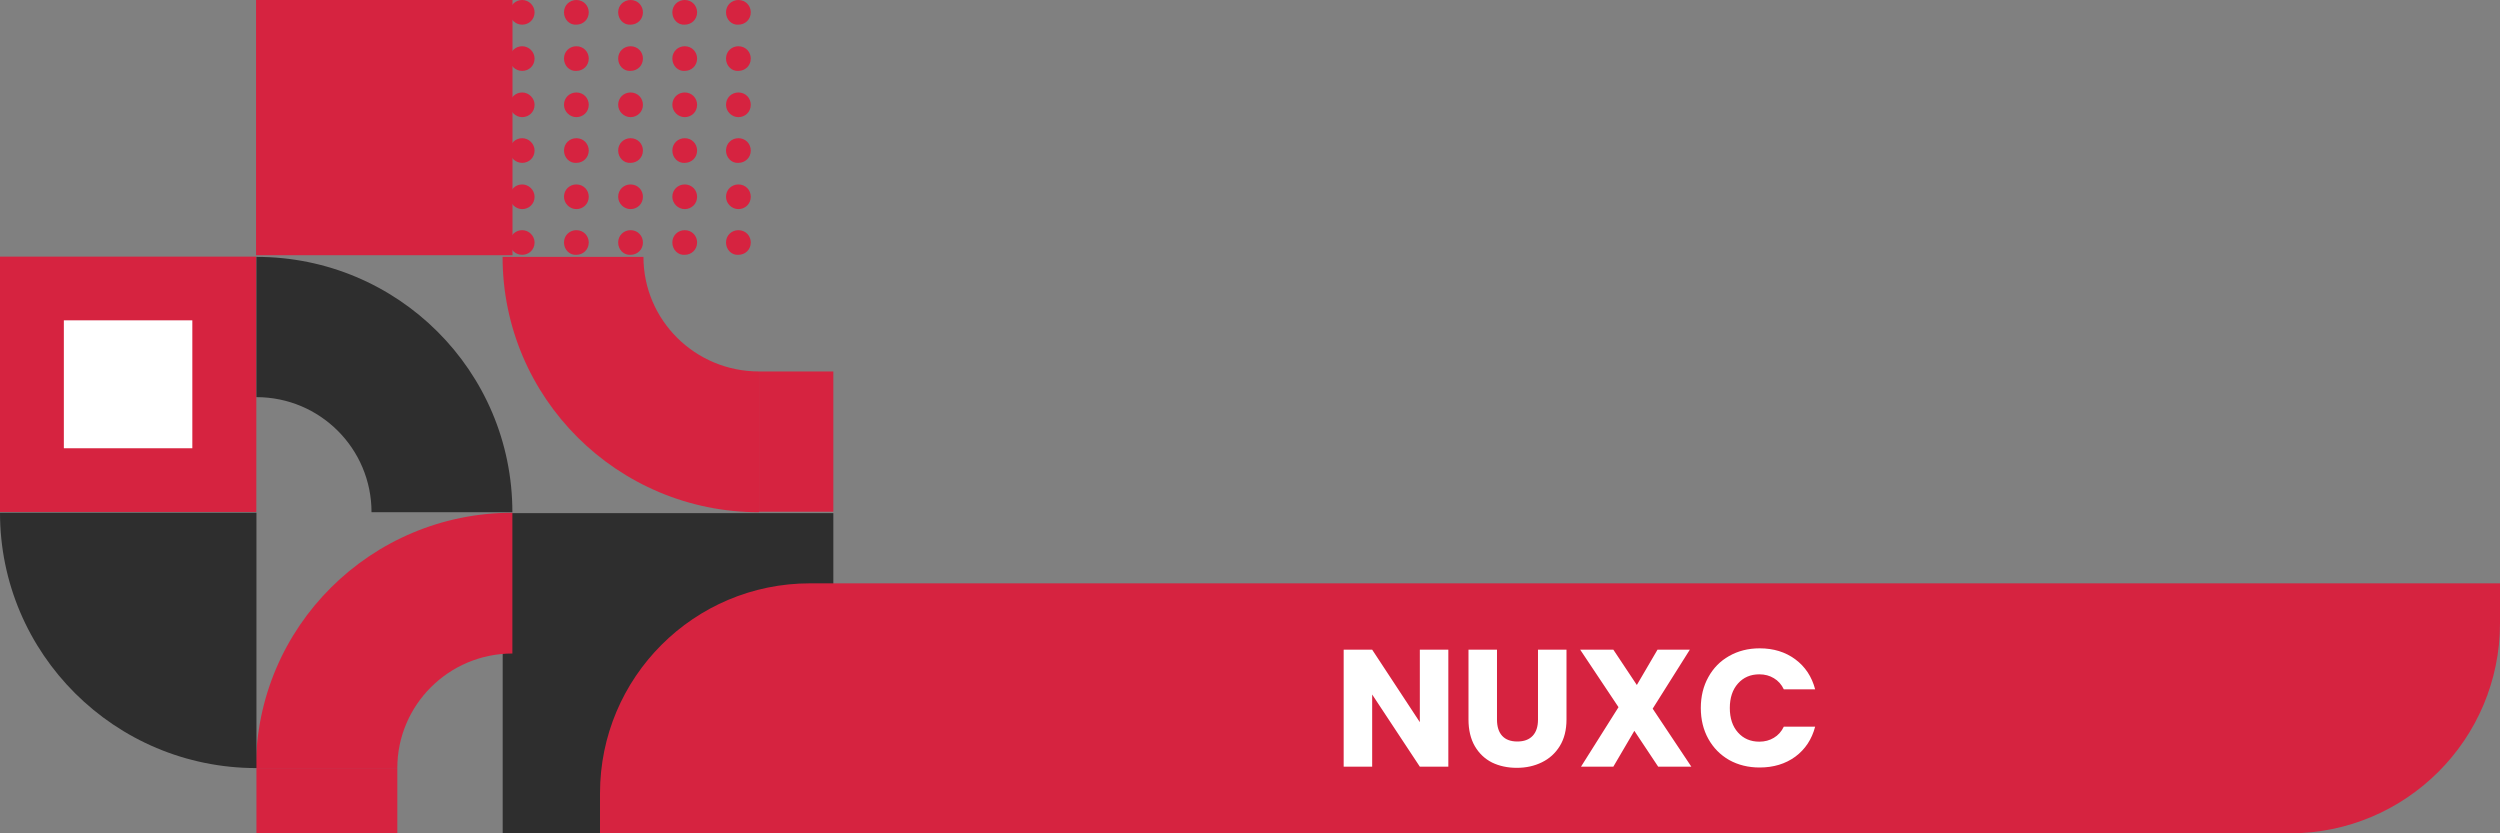 <svg width="300" height="100" viewBox="0 0 300 100" fill="none" xmlns="http://www.w3.org/2000/svg">
<rect x="0" y="0" width="300" height="100" fill="#808080" stroke="none"/>
<g clip-path="url(#clip0_385_757)">
<path d="M30.727 30.626H61.501V-0.016H30.727V30.626Z" fill="#D62340"/>
<path d="M77.214 30.826L60.31 30.826C60.31 47.719 74.056 61.467 91.084 61.467V44.575C83.406 44.575 77.214 38.409 77.214 30.826Z" fill="#D62340"/>
<path d="M60.322 99.985H100.013V61.576H60.322V99.985Z" fill="#2E2E2E"/>
<path d="M61.486 78.422V61.529C44.52 61.529 30.712 75.216 30.712 92.17H47.678C47.678 84.587 53.87 78.422 61.486 78.422Z" fill="#D62340"/>
<path d="M-0.016 61.436H30.758V30.795H-0.016V61.436Z" fill="#D62340"/>
<path d="M7.662 53.791H23.08V38.44H7.662V53.791Z" fill="white"/>
<path d="M44.582 61.467H61.486C61.486 44.513 47.74 30.826 30.774 30.826L30.774 47.657C38.39 47.657 44.582 53.822 44.582 61.467Z" fill="#2E2E2E"/>
<path d="M61.176 29.1C61.176 28.237 61.858 27.62 62.663 27.62C63.468 27.62 64.149 28.298 64.149 29.1C64.149 29.963 63.468 30.579 62.663 30.579C61.858 30.579 61.176 29.963 61.176 29.1Z" fill="#D62340"/>
<path d="M67.678 29.1C67.678 28.237 68.359 27.62 69.164 27.62C70.031 27.62 70.65 28.298 70.65 29.1C70.65 29.963 69.969 30.579 69.164 30.579C68.359 30.641 67.678 29.963 67.678 29.1Z" fill="#D62340"/>
<path d="M74.18 29.1C74.18 28.237 74.861 27.62 75.666 27.62C76.532 27.62 77.152 28.298 77.152 29.1C77.152 29.963 76.471 30.579 75.666 30.579C74.861 30.641 74.18 29.963 74.18 29.1Z" fill="#D62340"/>
<path d="M80.681 29.1C80.681 28.237 81.362 27.62 82.167 27.62C83.034 27.62 83.653 28.298 83.653 29.1C83.653 29.963 82.972 30.579 82.167 30.579C81.362 30.641 80.681 29.963 80.681 29.1Z" fill="#D62340"/>
<path d="M87.121 29.1C87.121 28.237 87.802 27.62 88.607 27.62C89.474 27.62 90.093 28.298 90.093 29.1C90.093 29.963 89.412 30.579 88.607 30.579C87.802 30.641 87.121 29.963 87.121 29.1Z" fill="#D62340"/>
<path d="M61.176 23.613C61.176 22.75 61.858 22.133 62.663 22.133C63.468 22.133 64.149 22.811 64.149 23.613C64.149 24.476 63.468 25.093 62.663 25.093C61.858 25.093 61.176 24.414 61.176 23.613Z" fill="#D62340"/>
<path d="M67.678 23.613C67.678 22.75 68.359 22.133 69.164 22.133C70.031 22.133 70.65 22.811 70.65 23.613C70.65 24.476 69.969 25.093 69.164 25.093C68.359 25.093 67.678 24.414 67.678 23.613Z" fill="#D62340"/>
<path d="M74.18 23.613C74.18 22.75 74.861 22.133 75.666 22.133C76.532 22.133 77.152 22.811 77.152 23.613C77.152 24.476 76.471 25.093 75.666 25.093C74.861 25.093 74.18 24.414 74.18 23.613Z" fill="#D62340"/>
<path d="M80.681 23.613C80.681 22.75 81.362 22.133 82.167 22.133C83.034 22.133 83.653 22.811 83.653 23.613C83.653 24.476 82.972 25.093 82.167 25.093C81.362 25.093 80.681 24.414 80.681 23.613Z" fill="#D62340"/>
<path d="M87.121 23.613C87.121 22.75 87.802 22.133 88.607 22.133C89.474 22.133 90.093 22.811 90.093 23.613C90.093 24.476 89.412 25.093 88.607 25.093C87.802 25.093 87.121 24.414 87.121 23.613Z" fill="#D62340"/>
<path d="M61.176 18.064C61.176 17.201 61.858 16.584 62.663 16.584C63.468 16.584 64.149 17.263 64.149 18.064C64.149 18.927 63.468 19.544 62.663 19.544C61.858 19.544 61.176 18.927 61.176 18.064Z" fill="#D62340"/>
<path d="M67.678 18.064C67.678 17.201 68.359 16.584 69.164 16.584C70.031 16.584 70.65 17.263 70.65 18.064C70.65 18.927 69.969 19.544 69.164 19.544C68.359 19.605 67.678 18.927 67.678 18.064Z" fill="#D62340"/>
<path d="M74.18 18.064C74.18 17.201 74.861 16.584 75.666 16.584C76.532 16.584 77.152 17.263 77.152 18.064C77.152 18.927 76.471 19.544 75.666 19.544C74.861 19.605 74.18 18.927 74.18 18.064Z" fill="#D62340"/>
<path d="M80.681 18.064C80.681 17.201 81.362 16.584 82.167 16.584C83.034 16.584 83.653 17.263 83.653 18.064C83.653 18.927 82.972 19.544 82.167 19.544C81.362 19.605 80.681 18.927 80.681 18.064Z" fill="#D62340"/>
<path d="M87.121 18.064C87.121 17.201 87.802 16.584 88.607 16.584C89.474 16.584 90.093 17.263 90.093 18.064C90.093 18.927 89.412 19.544 88.607 19.544C87.802 19.605 87.121 18.927 87.121 18.064Z" fill="#D62340"/>
<path d="M61.176 12.577C61.176 11.714 61.858 11.097 62.663 11.097C63.468 11.097 64.149 11.776 64.149 12.577C64.149 13.44 63.468 14.057 62.663 14.057C61.858 14.057 61.176 13.379 61.176 12.577Z" fill="#D62340"/>
<path d="M67.678 12.577C67.678 11.714 68.359 11.097 69.164 11.097C70.031 11.097 70.65 11.776 70.65 12.577C70.65 13.44 69.969 14.057 69.164 14.057C68.359 14.057 67.678 13.379 67.678 12.577Z" fill="#D62340"/>
<path d="M74.18 12.577C74.18 11.714 74.861 11.097 75.666 11.097C76.532 11.097 77.152 11.776 77.152 12.577C77.152 13.44 76.471 14.057 75.666 14.057C74.861 14.057 74.18 13.379 74.18 12.577Z" fill="#D62340"/>
<path d="M80.681 12.577C80.681 11.714 81.362 11.097 82.167 11.097C83.034 11.097 83.653 11.776 83.653 12.577C83.653 13.44 82.972 14.057 82.167 14.057C81.362 14.057 80.681 13.379 80.681 12.577Z" fill="#D62340"/>
<path d="M87.121 12.577C87.121 11.714 87.802 11.097 88.607 11.097C89.474 11.097 90.093 11.776 90.093 12.577C90.093 13.44 89.412 14.057 88.607 14.057C87.802 14.057 87.121 13.379 87.121 12.577Z" fill="#D62340"/>
<path d="M61.176 7.028C61.176 6.165 61.858 5.549 62.663 5.549C63.468 5.549 64.149 6.227 64.149 7.028C64.149 7.891 63.468 8.508 62.663 8.508C61.858 8.508 61.176 7.891 61.176 7.028Z" fill="#D62340"/>
<path d="M67.678 7.028C67.678 6.165 68.359 5.549 69.164 5.549C70.031 5.549 70.65 6.227 70.65 7.028C70.65 7.891 69.969 8.508 69.164 8.508C68.359 8.57 67.678 7.891 67.678 7.028Z" fill="#D62340"/>
<path d="M74.18 7.028C74.18 6.165 74.861 5.549 75.666 5.549C76.532 5.549 77.152 6.227 77.152 7.028C77.152 7.891 76.471 8.508 75.666 8.508C74.861 8.57 74.18 7.891 74.18 7.028Z" fill="#D62340"/>
<path d="M80.681 7.028C80.681 6.165 81.362 5.549 82.167 5.549C83.034 5.549 83.653 6.227 83.653 7.028C83.653 7.891 82.972 8.508 82.167 8.508C81.362 8.57 80.681 7.891 80.681 7.028Z" fill="#D62340"/>
<path d="M87.121 7.028C87.121 6.165 87.802 5.549 88.607 5.549C89.474 5.549 90.093 6.227 90.093 7.028C90.093 7.891 89.412 8.508 88.607 8.508C87.802 8.57 87.121 7.891 87.121 7.028Z" fill="#D62340"/>
<path d="M61.176 1.48C61.176 0.617 61.858 0 62.663 0C63.468 0 64.149 0.678 64.149 1.48C64.149 2.343 63.468 2.959 62.663 2.959C61.858 2.959 61.176 2.343 61.176 1.48Z" fill="#D62340"/>
<path d="M67.678 1.48C67.678 0.617 68.359 0 69.164 0C70.031 0 70.65 0.678 70.65 1.48C70.65 2.343 69.969 2.959 69.164 2.959C68.359 3.021 67.678 2.343 67.678 1.48Z" fill="#D62340"/>
<path d="M74.18 1.48C74.18 0.617 74.861 0 75.666 0C76.532 0 77.152 0.678 77.152 1.48C77.152 2.343 76.471 2.959 75.666 2.959C74.861 3.021 74.18 2.343 74.18 1.48Z" fill="#D62340"/>
<path d="M80.681 1.48C80.681 0.617 81.362 0 82.167 0C83.034 0 83.653 0.678 83.653 1.48C83.653 2.343 82.972 2.959 82.167 2.959C81.362 3.021 80.681 2.343 80.681 1.48Z" fill="#D62340"/>
<path d="M87.121 1.48C87.121 0.617 87.802 0 88.607 0C89.474 0 90.093 0.678 90.093 1.48C90.093 2.343 89.412 2.959 88.607 2.959C87.802 3.021 87.121 2.343 87.121 1.48Z" fill="#D62340"/>
<path d="M30.774 75.339L30.774 61.529L16.904 61.529H0C0 78.422 13.746 92.17 30.774 92.17V75.339Z" fill="#2E2E2E"/>
<path d="M100.062 44.575H91.084V61.406H100.062V44.575Z" fill="#D62340"/>
<path d="M47.678 92.17H30.774V100H47.678V92.17Z" fill="#D62340"/>
</g>
<path d="M72 95.2C72 81.282 83.282 70 97.2 70H300V74.783C300 88.71 288.71 100 274.783 100H72V95.2Z" fill="#D62340"/>
<path d="M173.8 92H170.38L164.66 83.34V92H161.24V77.96H164.66L170.38 86.66V77.96H173.8V92ZM179.639 77.96V86.36C179.639 87.2 179.846 87.847 180.259 88.3C180.672 88.753 181.279 88.98 182.079 88.98C182.879 88.98 183.492 88.753 183.919 88.3C184.346 87.847 184.559 87.2 184.559 86.36V77.96H187.979V86.34C187.979 87.593 187.712 88.653 187.179 89.52C186.646 90.387 185.926 91.04 185.019 91.48C184.126 91.92 183.126 92.14 182.019 92.14C180.912 92.14 179.919 91.927 179.039 91.5C178.172 91.06 177.486 90.407 176.979 89.54C176.472 88.66 176.219 87.593 176.219 86.34V77.96H179.639ZM198.981 92L196.121 87.7L193.601 92H189.721L194.221 84.86L189.621 77.96H193.601L196.421 82.2L198.901 77.96H202.781L198.321 85.04L202.961 92H198.981ZM204.097 84.96C204.097 83.573 204.398 82.34 204.998 81.26C205.598 80.167 206.431 79.32 207.498 78.72C208.578 78.107 209.798 77.8 211.158 77.8C212.824 77.8 214.251 78.24 215.438 79.12C216.624 80 217.418 81.2 217.818 82.72H214.058C213.778 82.133 213.378 81.687 212.858 81.38C212.351 81.073 211.771 80.92 211.118 80.92C210.064 80.92 209.211 81.287 208.558 82.02C207.904 82.753 207.578 83.733 207.578 84.96C207.578 86.187 207.904 87.167 208.558 87.9C209.211 88.633 210.064 89 211.118 89C211.771 89 212.351 88.847 212.858 88.54C213.378 88.233 213.778 87.787 214.058 87.2H217.818C217.418 88.72 216.624 89.92 215.438 90.8C214.251 91.667 212.824 92.1 211.158 92.1C209.798 92.1 208.578 91.8 207.498 91.2C206.431 90.587 205.598 89.74 204.998 88.66C204.398 87.58 204.097 86.347 204.097 84.96Z" fill="white"/>
<defs>
<clipPath id="clip0_385_757">
<rect width="100" height="100" fill="white"/>
</clipPath>
</defs>
</svg>
